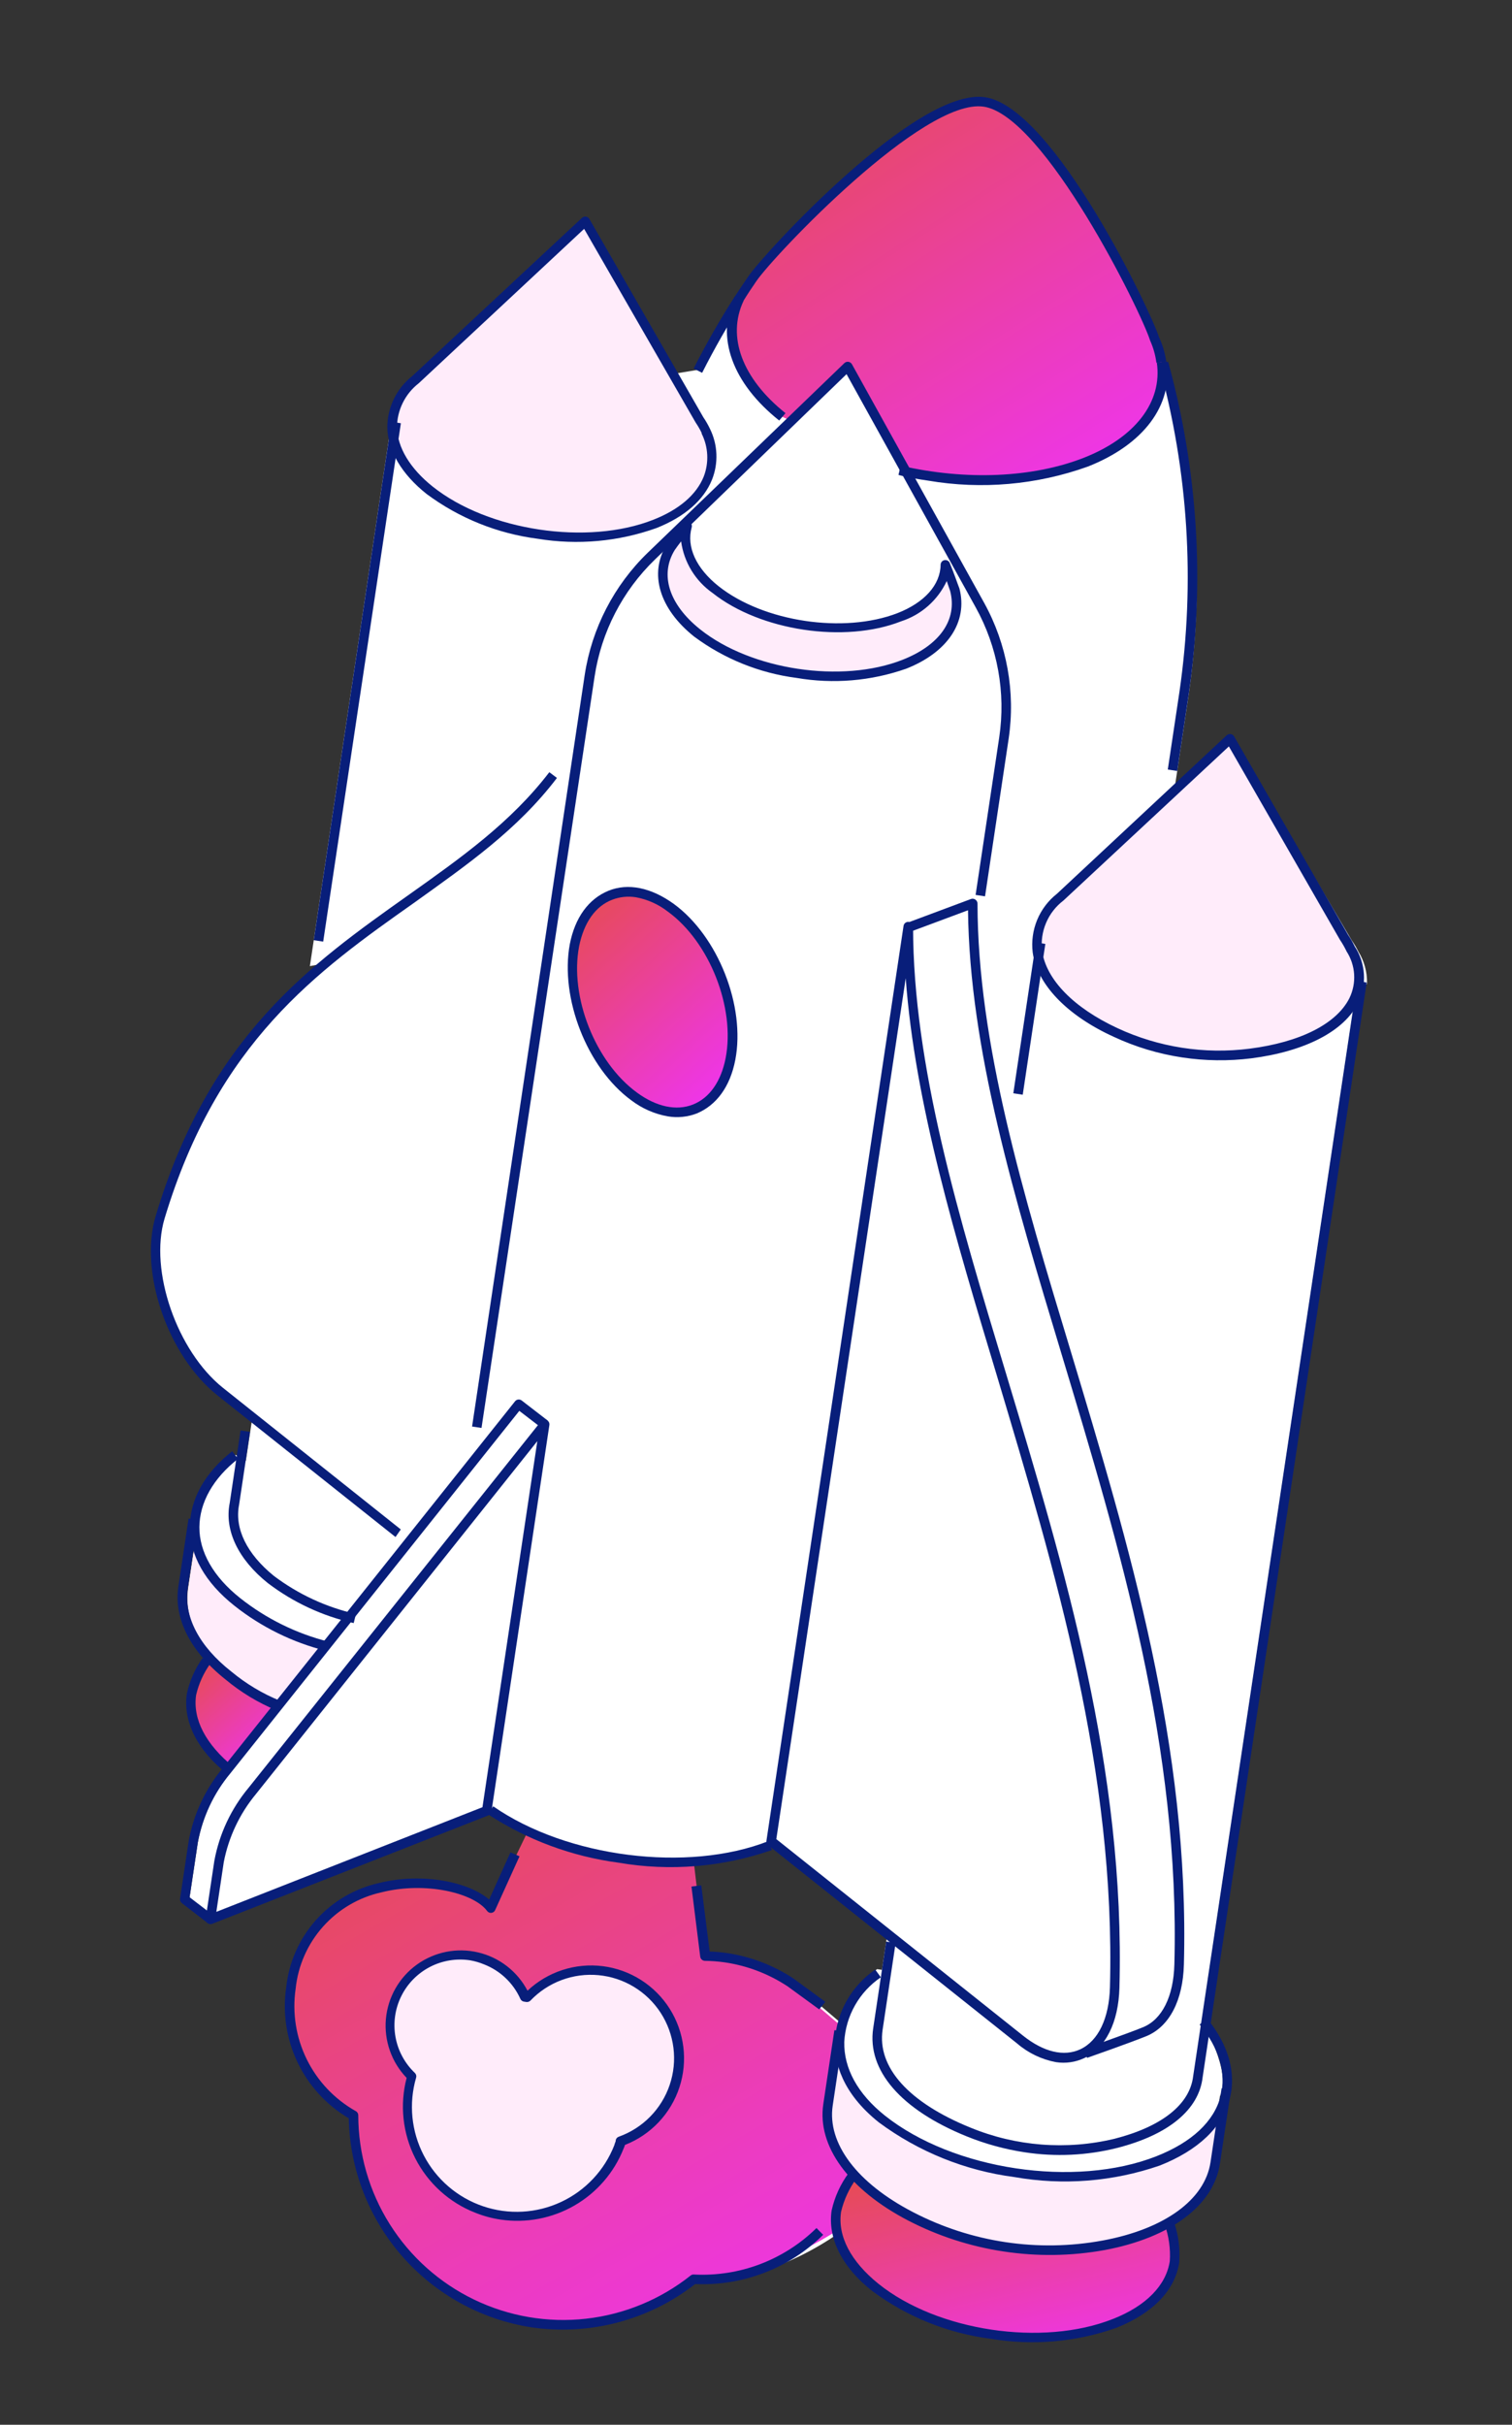 <svg width="131" height="210" viewBox="0 0 131 210" fill="none" xmlns="http://www.w3.org/2000/svg">
<rect x="0" y="0" width="131" height="210" fill="#333333" stroke="none"/>
<path d="M104.131 174.998L117.565 85.387L118.422 85.24L118.452 85.036L118.438 85.134C118.455 84.176 118.197 83.234 117.693 82.418C117.524 82.078 117.331 81.75 117.114 81.439L106.916 64.169L101.665 68.965L102.985 60.166C104.367 50.607 103.715 40.865 101.069 31.576L100.612 31.508C100.481 30.764 100.283 30.033 100.021 29.325C99.232 26.794 90.883 9.668 85.292 8.83C79.7 7.991 66.706 21.901 65.199 24.104C64.795 24.686 64.397 25.277 64.015 25.879C62.729 27.865 61.55 29.916 60.481 32.026L58.333 32.381L50.707 19.169L35.996 32.896C35.39 33.394 34.889 34.007 34.522 34.7C34.154 35.392 33.928 36.151 33.855 36.932L26.848 83.672L28.257 83.407C22.523 88.248 17.135 94.568 13.884 105.457C12.494 110.106 14.946 117.301 19.132 120.557L21.928 122.337L21.301 126.516L20.419 126C18.595 127.294 17.356 129.256 16.971 131.459L17.224 131.447L16.309 137.544C16.202 138.608 16.328 139.682 16.678 140.691C17.028 141.701 17.595 142.622 18.337 143.39L18.218 143.856C17.606 144.728 17.175 145.714 16.948 146.754C16.63 148.877 17.7 151.207 20.205 153.26L20.092 153.402C18.623 155.168 17.631 157.28 17.21 159.538L16.439 164.681L18.685 166.403C18.726 166.409 42.63 156.998 42.63 156.998L42.653 156.843L42.824 156.927C43.848 157.631 44.932 158.243 46.064 158.756L42.771 165.465C40.399 162.247 27.124 161.275 25.46 172.376C25.135 174.549 25.483 176.77 26.455 178.74C27.428 180.71 28.979 182.336 30.901 183.4C30.904 186.814 31.869 190.16 33.687 193.051C35.504 195.942 38.1 198.262 41.176 199.744C44.253 201.227 47.685 201.812 51.079 201.432C54.472 201.053 57.691 199.724 60.363 197.598C63.013 197.737 67.948 196.724 72.762 193.339C73.221 195.845 75.466 198.46 79.647 200.464C83.975 202.528 88.842 203.176 93.558 202.316C98.708 201.369 101.582 198.904 102.006 196.071C102.085 194.941 101.938 193.806 101.572 192.734L101.286 192.691C101.286 192.691 105.077 189.337 104.838 187.256L105.695 181.542C106.778 179.493 104.131 174.998 104.131 174.998ZM62.762 169.238C62.174 169.157 61.581 169.113 60.987 169.106L60.017 160.881C62.284 160.755 64.518 160.285 66.644 159.488L67.013 159.309L77.035 167.28L76.856 167.646L76.413 170.601L75.996 170.538C74.4 171.635 73.263 173.279 72.8 175.158L68.359 171.38C66.669 170.271 64.76 169.541 62.762 169.238Z" fill="white"/>
<path d="M72.915 175.501L68.474 171.722C66.279 170.262 63.709 169.465 61.073 169.428L60.103 161.203L52.916 160.818L45.739 158.582L42.508 165.275C40.136 162.057 26.861 161.085 25.196 172.187C24.871 174.357 25.216 176.576 26.186 178.545C27.155 180.515 28.703 182.141 30.622 183.207C30.619 186.625 31.58 189.975 33.396 192.87C35.212 195.766 37.808 198.09 40.886 199.576C43.964 201.062 47.399 201.649 50.796 201.27C54.193 200.89 57.414 199.56 60.088 197.432C63.475 197.606 71.96 194.847 76.099 190.176C76.099 190.176 72.523 187.136 71.895 184.204C71.443 182.041 72.915 175.501 72.915 175.501Z" fill="url(#paint0_linear_3081_11835)"/>
<path d="M17.895 143.832C17.284 144.704 16.852 145.69 16.626 146.73C16.302 148.893 17.405 151.279 20.023 153.357L24.045 148.018L17.895 143.832Z" fill="url(#paint1_linear_3081_11835)"/>
<path d="M20.816 138.771C17.886 136.437 16.857 133.837 17.22 131.413L17.211 131.47L16.297 137.568C15.922 140.074 17.18 142.816 20.224 145.226C21.524 146.295 22.978 147.163 24.537 147.8L28.665 142.644C25.803 141.926 23.127 140.605 20.816 138.771Z" fill="#FFECFA"/>
<path d="M61.144 37.343C60.978 37.003 60.788 36.676 60.573 36.364L50.707 19.169L35.988 32.895C32.994 35.493 33.294 39.336 37.224 42.462C42.152 46.389 50.903 47.701 56.766 45.392C61.085 43.694 62.615 40.501 61.144 37.343Z" fill="#FFECFA"/>
<path d="M100.633 31.368C100.526 30.661 100.32 29.973 100.021 29.323C99.224 26.792 90.883 9.667 85.291 8.829C79.7 7.99 66.706 21.9 65.199 24.103C64.794 24.685 64.397 25.276 64.014 25.878C62.512 29.05 63.694 32.858 67.759 36.088L77.913 40.732C83.398 41.996 89.427 41.865 94.035 40.027C98.892 38.135 101.139 34.841 100.633 31.368Z" fill="url(#paint2_linear_3081_11835)"/>
<path d="M101.308 192.545C101.308 192.545 94.027 195.626 87.13 194.592C80.044 193.53 73.865 188.43 73.865 188.43C73.198 189.347 72.722 190.388 72.463 191.492C72.138 193.655 73.243 196.032 75.859 198.119C81.084 202.241 90.373 203.633 96.585 201.226C99.686 200.022 101.443 198.048 101.767 195.885C101.839 194.752 101.683 193.616 101.308 192.545Z" fill="url(#paint3_linear_3081_11835)"/>
<path d="M100.627 187.126C93.443 189.946 82.726 188.34 76.685 183.536C73.8 181.234 72.771 178.584 73.077 176.151L72.147 182.355C71.657 185.62 73.976 189.248 79.288 192.006C84.415 194.669 90.283 195.548 95.965 194.506C101.844 193.426 105.13 190.605 105.614 187.373L106.471 181.659C105.866 183.855 103.891 185.837 100.627 187.126Z" fill="#FFECFA"/>
<path d="M117.021 82.167C116.859 81.825 116.671 81.496 116.46 81.182L106.563 63.965L91.82 77.688C88.078 80.933 89.474 86.1 96.623 89.408C100.274 91.099 104.326 91.73 108.318 91.228C115.847 90.279 119.431 86.359 117.021 82.167Z" fill="#FFECFA"/>
<path d="M73.167 31.691L59.553 45.508C59.553 45.508 56.153 53.486 69.445 55.738C81.588 57.8 82.273 48.113 82.273 48.113L73.167 31.691Z" fill="white"/>
<path d="M102.162 170.146C103.098 135.516 84.305 104.872 84.283 78.244L78.829 80.273L82.52 103.979C87.95 124.657 97.368 147.402 96.701 172.173C96.628 175.05 95.591 177.015 94.043 177.818L94.073 178.006C94.073 178.006 97.741 176.536 99.199 175.937C100.906 175.241 102.071 173.204 102.162 170.146Z" fill="white"/>
<path d="M19.386 161.283C19.81 159.026 20.801 156.914 22.267 155.146L47.598 123.414L47.59 123.471L47.598 123.414L45.355 121.675L20.023 153.416C18.555 155.182 17.563 157.294 17.142 159.552L16.393 164.548L18.638 166.27L19.386 161.283Z" fill="white"/>
<path d="M63.276 91.712C62.4 96.222 58.665 97.698 54.935 94.96C51.206 92.223 48.894 86.376 49.772 81.859C50.649 77.342 54.383 75.873 58.103 78.618C61.823 81.362 64.154 87.195 63.276 91.712Z" fill="url(#paint4_linear_3081_11835)"/>
<path d="M58.324 181.084C58.976 179.439 59.037 177.618 58.495 175.933C57.953 174.248 56.843 172.803 55.353 171.846C53.864 170.89 52.089 170.48 50.331 170.688C48.573 170.895 46.942 171.707 45.717 172.984L45.513 172.954C45.151 172.122 44.61 171.381 43.927 170.785C43.244 170.188 42.437 169.751 41.564 169.505C40.692 169.258 39.775 169.209 38.881 169.361C37.987 169.512 37.138 169.86 36.395 170.38C35.652 170.9 35.035 171.579 34.586 172.367C34.138 173.155 33.871 174.033 33.803 174.938C33.736 175.842 33.871 176.75 34.198 177.596C34.525 178.441 35.036 179.204 35.693 179.828C35.04 182.166 35.307 184.665 36.44 186.812C37.572 188.959 39.484 190.59 41.783 191.371C44.081 192.151 46.591 192.022 48.797 191.009C51.002 189.996 52.736 188.176 53.642 185.924C53.668 185.753 53.758 185.599 53.806 185.44C54.825 185.076 55.755 184.5 56.534 183.749C57.313 182.998 57.923 182.089 58.324 181.084Z" fill="#FFECFA"/>
<path d="M82.723 51.068C82.626 50.77 82.519 50.478 82.404 50.186C82.241 49.755 82.072 49.321 81.899 48.883C81.856 50.73 80.533 52.426 77.877 53.438C73.105 55.319 65.995 54.253 61.984 51.056C59.791 49.316 59.021 47.273 59.476 45.521C59.187 45.887 58.888 46.268 58.61 46.619C58.422 46.874 58.234 47.121 58.055 47.37C56.659 49.665 57.363 52.432 60.345 54.808C64.864 58.406 72.896 59.61 78.303 57.5C81.892 56.11 83.39 53.63 82.723 51.068Z" fill="#FFECFA"/>
<path d="M69.008 58.711C65.797 58.294 62.747 57.064 60.146 55.137C57.126 52.731 56.208 49.672 57.761 47.159C57.961 46.88 58.15 46.625 58.34 46.412C58.531 46.198 58.879 45.716 59.156 45.374L59.207 45.306C59.266 45.231 59.35 45.18 59.443 45.159C59.536 45.139 59.633 45.151 59.718 45.194C59.803 45.238 59.87 45.309 59.909 45.396C59.947 45.483 59.954 45.581 59.928 45.673C59.459 47.355 60.307 49.219 62.261 50.772C66.163 53.861 73.109 54.902 77.77 53.097C80.093 52.185 81.474 50.656 81.495 48.906C81.497 48.811 81.532 48.72 81.595 48.647C81.657 48.575 81.742 48.527 81.836 48.51C81.93 48.494 82.027 48.511 82.11 48.557C82.193 48.604 82.257 48.678 82.292 48.767L82.321 48.847C82.486 49.255 82.65 49.664 82.796 50.078C82.943 50.492 83.015 50.678 83.123 50.962C83.876 53.845 82.109 56.502 78.508 57.915C75.46 58.984 72.191 59.258 69.008 58.711ZM59.012 46.888C58.826 47.127 58.639 47.374 58.457 47.639C57.143 49.779 57.959 52.355 60.673 54.515C65.087 58.031 72.947 59.209 78.198 57.142C81.418 55.872 82.957 53.683 82.327 51.201C82.228 50.919 82.128 50.637 82.025 50.321C81.641 51.143 81.092 51.877 80.412 52.477C79.732 53.078 78.935 53.531 78.072 53.81C73.185 55.731 65.879 54.636 61.746 51.362C61.007 50.845 60.382 50.181 59.911 49.411C59.441 48.641 59.135 47.782 59.012 46.888Z" fill="#081E7A"/>
<path d="M70.975 174.025L68.236 172.029C66.594 170.946 64.734 170.237 62.788 169.952C62.217 169.871 61.641 169.827 61.064 169.819C60.966 169.816 60.872 169.778 60.799 169.712C60.727 169.646 60.68 169.556 60.667 169.459L59.909 163.386L60.759 163.28L61.485 169.014C61.979 169.031 62.471 169.074 62.96 169.143C65.03 169.447 67.008 170.202 68.754 171.356L71.507 173.371L70.975 174.025Z" fill="#081E7A"/>
<path d="M46.048 201.562C41.7 200.888 37.73 198.704 34.834 195.392C31.939 192.08 30.304 187.854 30.217 183.456C28.288 182.317 26.743 180.63 25.778 178.609C24.813 176.588 24.472 174.326 24.798 172.11C25.024 169.954 25.92 167.923 27.361 166.304C28.801 164.684 30.714 163.557 32.829 163.082C36.695 162.126 40.682 163.032 42.379 164.514L44.227 160.425L45.011 160.768L42.903 165.418C42.875 165.485 42.83 165.543 42.772 165.587C42.714 165.63 42.646 165.658 42.574 165.666C42.502 165.674 42.429 165.662 42.363 165.632C42.297 165.602 42.24 165.556 42.199 165.496C41.054 163.948 36.9 162.924 33.059 163.884C31.099 164.317 29.324 165.357 27.988 166.856C26.652 168.354 25.821 170.235 25.615 172.233C25.309 174.32 25.644 176.451 26.575 178.344C27.505 180.237 28.988 181.804 30.827 182.838C30.892 182.872 30.945 182.924 30.983 182.987C31.021 183.05 31.041 183.122 31.04 183.195C31.045 186.532 31.99 189.801 33.768 192.626C35.545 195.45 38.083 197.717 41.089 199.165C44.096 200.614 47.45 201.185 50.767 200.815C54.084 200.444 57.229 199.146 59.841 197.069C59.88 197.038 59.925 197.014 59.973 197C60.021 196.986 60.071 196.981 60.121 196.986C62.073 197.088 64.025 196.783 65.854 196.09C67.682 195.397 69.346 194.332 70.74 192.961L71.319 193.549C69.864 194.984 68.128 196.103 66.22 196.837C64.312 197.571 62.273 197.903 60.231 197.812C58.243 199.363 55.961 200.495 53.523 201.139C51.085 201.783 48.542 201.927 46.048 201.562Z" fill="#081E7A"/>
<path d="M19.742 153.675C17.089 151.608 15.832 149.082 16.194 146.666C16.433 145.565 16.893 144.524 17.546 143.606L18.237 144.06C17.647 144.878 17.225 145.804 16.994 146.786C16.678 148.892 17.835 151.085 20.231 153.03L19.742 153.675Z" fill="#081E7A"/>
<path d="M23.939 148.119C22.344 147.455 20.858 146.554 19.532 145.447C16.489 143.029 15.04 140.166 15.454 137.407L16.337 131.514L17.154 131.636L16.27 137.53C15.903 139.978 17.241 142.574 20.05 144.773C21.319 145.827 22.742 146.68 24.27 147.3L23.939 148.119Z" fill="#081E7A"/>
<path d="M28.256 142.975C25.352 142.25 22.635 140.912 20.29 139.051C17.769 137.046 16.443 134.702 16.449 132.266C16.456 129.83 17.759 127.538 20.115 125.688L20.626 126.34C18.47 128.029 17.287 130.13 17.276 132.265C17.265 134.4 18.485 136.561 20.804 138.402C23.062 140.19 25.674 141.478 28.467 142.18L28.256 142.975Z" fill="#081E7A"/>
<path d="M34.732 36.655L33.916 36.532L27.185 81.427L28.001 81.55L34.732 36.655Z" fill="#081E7A"/>
<path d="M30.645 140.569C27.948 139.962 25.412 138.782 23.21 137.109C20.639 135.055 19.431 132.536 19.902 130.17L20.845 123.885L21.661 124.007L20.715 130.317C20.304 132.392 21.401 134.593 23.722 136.477C25.833 138.071 28.259 139.197 30.839 139.78L30.645 140.569Z" fill="#081E7A"/>
<path d="M46.585 46.66C43.097 46.212 39.783 44.876 36.96 42.78C34.804 41.071 33.599 39.03 33.557 37.029C33.556 36.172 33.749 35.327 34.122 34.556C34.495 33.785 35.038 33.108 35.71 32.577L50.426 18.867C50.472 18.825 50.526 18.794 50.585 18.776C50.644 18.758 50.707 18.753 50.768 18.762C50.829 18.771 50.887 18.794 50.938 18.829C50.989 18.864 51.032 18.909 51.063 18.963L60.94 36.143C61.158 36.462 61.35 36.798 61.516 37.147C61.849 37.825 62.038 38.565 62.068 39.32C62.099 40.075 61.971 40.828 61.693 41.531C60.984 43.31 59.314 44.763 56.891 45.727C53.591 46.908 50.044 47.229 46.585 46.66ZM50.609 19.821L36.276 33.196C35.694 33.648 35.222 34.227 34.897 34.888C34.57 35.549 34.399 36.275 34.394 37.012C34.432 38.762 35.529 40.579 37.489 42.142C42.306 45.977 50.91 47.267 56.615 45.009C58.841 44.133 60.345 42.839 60.972 41.272C61.203 40.673 61.305 40.032 61.273 39.39C61.242 38.749 61.076 38.121 60.788 37.547L60.795 37.498C60.64 37.182 60.463 36.876 60.265 36.584L50.609 19.821Z" fill="#081E7A"/>
<path d="M67.509 36.419C63.438 33.179 62.001 29.175 63.641 25.698L64.422 26.058C62.953 29.176 64.313 32.793 68.055 35.783L67.509 36.419Z" fill="#081E7A"/>
<path d="M80.417 41.626C79.601 41.504 78.695 41.368 77.845 41.132L78.033 40.326C83.68 41.631 89.484 41.383 93.91 39.643C98.335 37.903 100.725 34.822 100.227 31.409L101.079 31.295C101.635 35.101 99.079 38.507 94.245 40.411C89.816 41.996 85.054 42.414 80.417 41.626Z" fill="#081E7A"/>
<path d="M60.833 32.288L60.096 31.919C61.177 29.781 62.366 27.7 63.66 25.684L64.352 26.13C63.074 28.121 61.899 30.176 60.833 32.288Z" fill="#081E7A"/>
<path d="M101.994 66.77L101.178 66.647L102.19 59.897C103.563 50.424 102.955 40.77 100.406 31.544L101.206 31.33C103.786 40.679 104.397 50.462 103 60.06L101.994 66.77Z" fill="#081E7A"/>
<path d="M64.36 26.14L63.659 25.692C64.049 25.092 64.447 24.5 64.853 23.91C66.149 22.001 79.394 7.528 85.353 8.421C91.312 9.315 99.739 27.037 100.416 29.2C100.727 29.867 100.938 30.577 101.043 31.305L100.191 31.42C100.106 30.754 99.922 30.105 99.646 29.493C98.832 26.901 90.471 10.023 85.23 9.238C79.99 8.452 67.047 22.136 65.54 24.338C65.135 24.921 64.747 25.505 64.36 26.14Z" fill="#081E7A"/>
<path d="M85.787 202.545C82.098 202.066 78.593 200.652 75.602 198.439C72.949 196.372 71.693 193.839 72.054 191.431C72.314 190.265 72.815 189.166 73.523 188.204L74.205 188.665C73.572 189.529 73.118 190.511 72.871 191.553C72.555 193.659 73.712 195.852 76.109 197.789C81.219 201.894 90.312 203.257 96.426 200.835C99.29 199.712 101.035 197.929 101.351 195.823C101.42 194.753 101.272 193.68 100.914 192.669L101.709 192.43C102.104 193.557 102.26 194.754 102.167 195.945C101.8 198.394 99.835 200.361 96.719 201.605C93.215 202.843 89.452 203.166 85.787 202.545Z" fill="#081E7A"/>
<path d="M86.945 194.989C84.066 194.556 81.277 193.653 78.691 192.316C73.534 189.632 70.786 185.864 71.33 182.232L72.291 175.824L73.107 175.947L72.147 182.354C71.657 185.619 74.245 189.07 79.109 191.586C84.153 194.205 89.926 195.071 95.516 194.046C100.863 193.061 104.39 190.527 104.879 187.262L105.84 180.854L106.656 180.976L105.696 187.384C105.151 191.016 101.394 193.808 95.71 194.868C92.815 195.392 89.853 195.433 86.945 194.989Z" fill="#081E7A"/>
<path d="M87.885 188.546C83.635 187.993 79.596 186.365 76.15 183.815C72.922 181.244 72.295 178.58 72.329 176.791C72.397 175.556 72.748 174.353 73.355 173.276C73.962 172.199 74.809 171.277 75.831 170.58L76.316 171.245C75.392 171.872 74.625 172.703 74.076 173.675C73.526 174.646 73.208 175.732 73.147 176.846C73.103 179.143 74.317 181.345 76.658 183.215C82.585 187.935 93.14 189.517 100.191 186.743C103.26 185.534 105.182 183.736 105.753 181.543C106.264 179.583 105.622 177.35 103.937 175.336L104.576 174.806C106.425 177.061 107.131 179.529 106.544 181.778C105.908 184.237 103.815 186.227 100.488 187.547C96.44 188.945 92.103 189.289 87.885 188.546Z" fill="#081E7A"/>
<path d="M90.568 81.748L89.752 81.626L87.794 94.686L88.61 94.809L90.568 81.748Z" fill="#081E7A"/>
<path d="M88.783 186.401C87.057 186.141 85.367 185.677 83.749 185.02C78.06 182.715 75.108 179.302 75.654 175.661L76.78 168.151L77.596 168.274L76.47 175.783C75.981 179.048 78.753 182.101 84.064 184.258C88.024 185.889 92.397 186.229 96.562 185.23C100.668 184.177 103.084 182.26 103.376 179.809L117.595 84.966L118.411 85.088L104.195 179.915C103.866 182.72 101.228 184.895 96.768 186.029C94.158 186.682 91.443 186.808 88.783 186.401Z" fill="#081E7A"/>
<path d="M102.431 91.581C100.372 91.273 98.369 90.669 96.482 89.788C92.42 87.936 89.853 85.239 89.473 82.486C89.358 81.529 89.491 80.558 89.86 79.668C90.229 78.778 90.821 77.997 91.579 77.402L106.28 63.681C106.327 63.639 106.381 63.608 106.441 63.59C106.501 63.572 106.564 63.567 106.626 63.576C106.687 63.586 106.746 63.609 106.798 63.643C106.85 63.678 106.893 63.724 106.925 63.778L116.794 80.957C117.012 81.28 117.206 81.619 117.376 81.97C117.842 82.686 118.115 83.509 118.169 84.361C118.222 85.213 118.055 86.064 117.683 86.832C116.477 89.305 113.067 91.064 108.404 91.659C106.419 91.906 104.409 91.88 102.431 91.581ZM106.47 64.644L92.133 77.994C91.473 78.497 90.955 79.163 90.632 79.927C90.308 80.69 90.189 81.525 90.286 82.349C90.639 84.839 93.02 87.274 96.796 89.034C100.375 90.702 104.354 91.322 108.271 90.821C112.662 90.261 115.806 88.662 116.915 86.442C117.226 85.802 117.366 85.092 117.322 84.382C117.277 83.672 117.05 82.986 116.663 82.389L116.625 82.308C116.469 81.992 116.292 81.686 116.094 81.394L106.47 64.644Z" fill="#081E7A"/>
<path d="M53.599 161.321C49.553 160.785 45.679 159.349 42.261 157.117L42.73 156.437C49.126 160.876 59.603 162.196 66.574 159.452L66.876 160.224C62.615 161.707 58.046 162.085 53.599 161.321Z" fill="#081E7A"/>
<path d="M41.718 123.668L40.901 123.546L50.658 58.464C51.272 54.421 53.197 50.692 56.139 47.851L73.163 31.441C73.21 31.399 73.265 31.368 73.324 31.349C73.384 31.331 73.447 31.327 73.509 31.336C73.57 31.345 73.629 31.368 73.681 31.403C73.733 31.438 73.776 31.484 73.808 31.537L85.272 52.219C87.245 55.799 87.99 59.927 87.391 63.971L85.344 77.627L84.527 77.505L86.575 63.848C87.148 59.984 86.434 56.038 84.544 52.619L73.345 32.403L56.75 48.452C53.94 51.166 52.101 54.73 51.516 58.592L41.718 123.668Z" fill="#081E7A"/>
<path d="M94.183 178.223L93.908 177.439C93.908 177.439 97.615 176.151 99.047 175.564C100.685 174.883 101.673 172.911 101.748 170.127C102.25 151.356 97.027 134.031 91.971 117.265C87.872 103.688 84.004 90.848 83.869 78.834L78.963 80.661L78.678 79.892L84.133 77.856C84.195 77.834 84.262 77.828 84.327 77.838C84.393 77.848 84.455 77.873 84.508 77.912C84.563 77.949 84.609 77.999 84.64 78.058C84.672 78.116 84.69 78.181 84.692 78.248C84.703 90.31 88.615 103.299 92.767 117.017C97.833 133.834 103.079 151.23 102.573 170.134C102.49 173.251 101.319 175.496 99.358 176.328C97.9 176.92 94.333 178.171 94.183 178.223Z" fill="#081E7A"/>
<path d="M91.498 178.596C90.251 178.364 89.088 177.807 88.126 176.98L66.555 159.808C66.498 159.764 66.454 159.705 66.427 159.638C66.401 159.571 66.392 159.498 66.404 159.426L78.283 80.19C78.298 80.088 78.351 79.994 78.432 79.929C78.513 79.864 78.616 79.831 78.719 79.839C78.825 79.847 78.923 79.894 78.995 79.972C79.067 80.049 79.107 80.15 79.108 80.256C79.119 92.318 83.032 105.298 87.183 119.024C92.249 135.842 97.495 153.238 96.988 172.149C96.904 175.158 95.795 177.379 93.938 178.244C93.177 178.6 92.328 178.722 91.498 178.596ZM67.26 159.279L88.644 176.307C90.427 177.726 92.184 178.139 93.593 177.483C95.154 176.757 96.09 174.802 96.166 172.118C96.665 153.372 91.418 136.043 86.417 119.294C82.755 107.143 79.271 95.587 78.472 84.717L67.26 159.279Z" fill="#081E7A"/>
<path d="M18.002 166.559L15.758 164.821C15.7 164.775 15.655 164.715 15.627 164.646C15.599 164.578 15.59 164.503 15.6 164.43L16.349 159.434C16.777 157.103 17.8 154.922 19.318 153.102L44.626 121.358C44.694 121.273 44.793 121.219 44.901 121.207C45.009 121.195 45.118 121.227 45.203 121.294L47.447 123.024L46.94 123.683L44.993 122.189L19.934 153.612C18.515 155.324 17.554 157.368 17.141 159.553L16.427 164.312L18.501 165.9L18.002 166.559Z" fill="#081E7A"/>
<path d="M18.167 166.634C18.096 166.62 18.029 166.59 17.971 166.546C17.915 166.501 17.871 166.443 17.845 166.376C17.818 166.309 17.81 166.236 17.82 166.165L18.57 161.161C18.999 158.83 20.022 156.649 21.539 154.829L46.87 123.097C46.927 123.027 47.005 122.978 47.093 122.956C47.18 122.935 47.272 122.943 47.355 122.979C47.437 123.015 47.506 123.077 47.55 123.156C47.594 123.234 47.611 123.325 47.598 123.414L42.581 156.882C42.575 156.954 42.549 157.023 42.506 157.081C42.464 157.139 42.406 157.185 42.339 157.213L18.396 166.61C18.323 166.639 18.244 166.647 18.167 166.634ZM46.554 124.81L22.175 155.375C20.763 157.079 19.804 159.111 19.386 161.283L18.743 165.577L41.801 156.515L46.554 124.81Z" fill="#081E7A"/>
<path d="M57.873 96.686C56.717 96.483 55.626 96.004 54.693 95.292C50.857 92.488 48.51 86.436 49.366 81.782C49.814 79.462 50.998 77.853 52.706 77.149C54.414 76.446 56.428 76.873 58.378 78.284C62.215 81.087 64.603 87.146 63.706 91.794C63.258 94.114 62.074 95.722 60.364 96.434C59.571 96.738 58.711 96.825 57.873 96.686ZM55.093 77.708C54.405 77.597 53.7 77.67 53.05 77.919C51.581 78.475 50.589 79.912 50.176 81.945C49.33 86.308 51.574 91.995 55.186 94.623C56.87 95.86 58.601 96.228 60.038 95.659C61.476 95.09 62.474 93.662 62.87 91.635C63.716 87.272 61.474 81.577 57.861 78.949C57.051 78.32 56.102 77.894 55.093 77.708Z" fill="#081E7A"/>
<path d="M43.374 192.23C42.618 192.119 41.877 191.918 41.168 191.632C38.921 190.751 37.075 189.076 35.98 186.924C34.886 184.772 34.62 182.294 35.231 179.958C34.584 179.285 34.088 178.481 33.779 177.6C33.469 176.719 33.352 175.782 33.435 174.852C33.519 173.921 33.802 173.02 34.264 172.209C34.727 171.397 35.358 170.694 36.115 170.148C36.873 169.602 37.739 169.225 38.655 169.042C39.571 168.859 40.515 168.876 41.424 169.09C42.334 169.304 43.186 169.711 43.924 170.283C44.663 170.855 45.269 171.579 45.703 172.406C46.568 171.593 47.601 170.981 48.73 170.614C49.858 170.247 51.054 170.134 52.231 170.283C53.408 170.433 54.538 170.841 55.539 171.478C56.541 172.115 57.388 172.966 58.022 173.969C58.656 174.972 59.06 176.103 59.205 177.281C59.351 178.459 59.234 179.654 58.863 180.782C58.492 181.909 57.876 182.94 57.06 183.802C56.244 184.663 55.247 185.334 54.142 185.765C54.126 185.871 54.069 185.971 54.027 186.081C53.205 188.157 51.705 189.894 49.771 191.01C47.837 192.126 45.583 192.556 43.374 192.23ZM40.748 169.777C39.548 169.59 38.321 169.791 37.244 170.351C36.167 170.911 35.297 171.8 34.761 172.889C34.225 173.978 34.051 175.21 34.264 176.405C34.477 177.6 35.067 178.695 35.947 179.531C36 179.583 36.038 179.649 36.057 179.721C36.075 179.793 36.074 179.868 36.052 179.94C35.398 182.185 35.637 184.597 36.717 186.671C37.797 188.746 39.637 190.323 41.852 191.075C44.067 191.827 46.486 191.695 48.606 190.706C50.726 189.718 52.383 187.95 53.231 185.77C53.247 185.664 53.304 185.564 53.336 185.46L53.359 185.305C53.379 185.246 53.413 185.192 53.457 185.148C53.501 185.104 53.555 185.071 53.614 185.051C54.64 184.684 55.57 184.089 56.334 183.312C57.097 182.534 57.675 181.594 58.023 180.562C58.372 179.529 58.483 178.431 58.346 177.35C58.21 176.269 57.831 175.232 57.238 174.318C56.644 173.404 55.852 172.636 54.919 172.072C53.987 171.508 52.939 171.162 51.854 171.061C50.769 170.959 49.675 171.104 48.654 171.486C47.633 171.867 46.712 172.474 45.959 173.262C45.915 173.306 45.862 173.34 45.804 173.361C45.747 173.383 45.685 173.392 45.623 173.387L45.427 173.358C45.352 173.351 45.28 173.324 45.219 173.28C45.158 173.236 45.11 173.175 45.081 173.106C44.467 171.745 43.345 170.678 41.954 170.133C41.566 169.971 41.162 169.851 40.748 169.777Z" fill="#081E7A"/>
<path d="M34.267 133.116L18.838 120.846C14.536 117.422 12.035 110.161 13.488 105.313C18.153 89.729 26.922 83.515 35.401 77.508C39.958 74.277 44.254 71.232 47.594 66.876L48.254 67.375C44.834 71.87 40.447 74.91 35.884 78.182C27.484 84.109 18.86 90.244 14.255 105.545C12.914 110.034 15.331 117.015 19.327 120.202L34.724 132.459L34.267 133.116Z" fill="#081E7A"/>
<defs>
<linearGradient id="paint0_linear_3081_11835" x1="27.643" y1="155.869" x2="60.515" y2="212.999" gradientUnits="userSpaceOnUse">
<stop stop-color="#E64C4E"/>
<stop offset="1" stop-color="#EF33F9"/>
</linearGradient>
<linearGradient id="paint1_linear_3081_11835" x1="17.079" y1="143.71" x2="24.826" y2="152.348" gradientUnits="userSpaceOnUse">
<stop stop-color="#E64C4E"/>
<stop offset="1" stop-color="#EF33F9"/>
</linearGradient>
<linearGradient id="paint2_linear_3081_11835" x1="66.704" y1="6.042" x2="93.258" y2="47.673" gradientUnits="userSpaceOnUse">
<stop stop-color="#E64C4E"/>
<stop offset="1" stop-color="#EF33F9"/>
</linearGradient>
<linearGradient id="paint3_linear_3081_11835" x1="72.942" y1="188.292" x2="77.907" y2="209.585" gradientUnits="userSpaceOnUse">
<stop stop-color="#E64C4E"/>
<stop offset="1" stop-color="#EF33F9"/>
</linearGradient>
<linearGradient id="paint4_linear_3081_11835" x1="50.55" y1="76.605" x2="66.158" y2="93.608" gradientUnits="userSpaceOnUse">
<stop stop-color="#E64C4E"/>
<stop offset="1" stop-color="#EF33F9"/>
</linearGradient>
</defs>
</svg>
